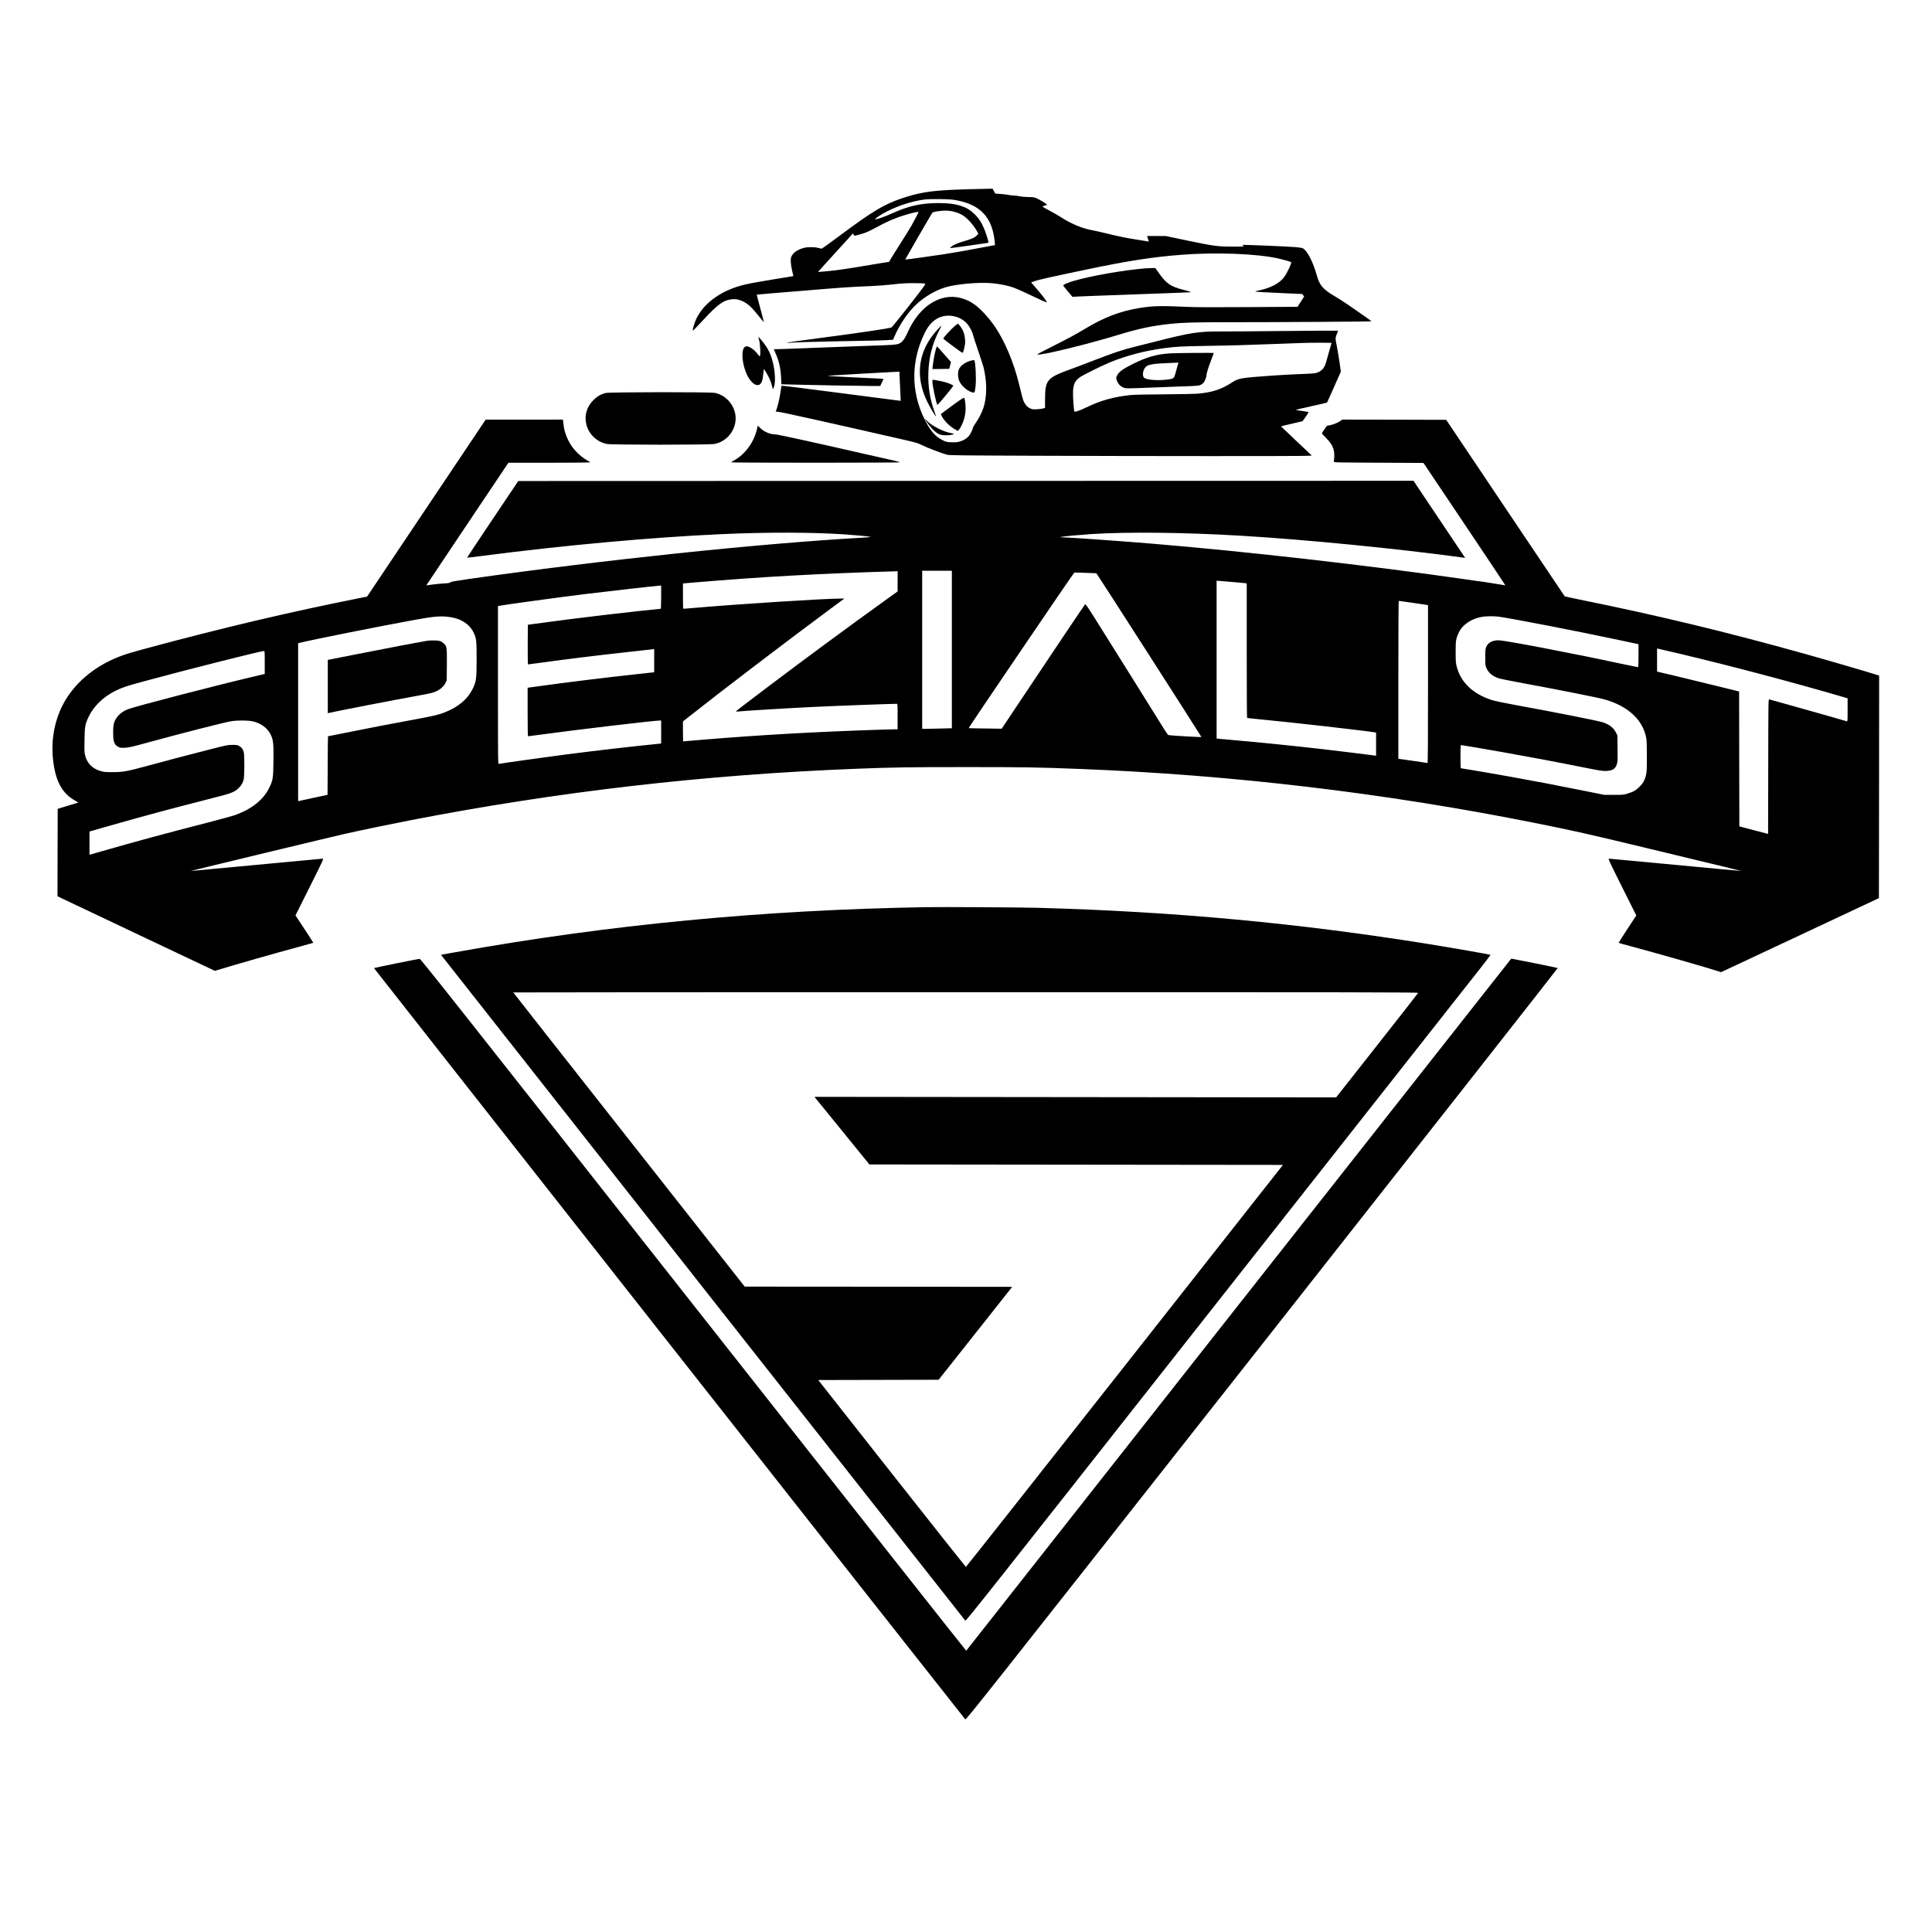 <?xml version="1.0" standalone="no"?>
<!DOCTYPE svg PUBLIC "-//W3C//DTD SVG 20010904//EN"
 "http://www.w3.org/TR/2001/REC-SVG-20010904/DTD/svg10.dtd">
<svg version="1.0" xmlns="http://www.w3.org/2000/svg"
 width="4167pt" height="4167pt" viewBox="0 0 4167 4167"
 preserveAspectRatio="xMidYMid meet">
<g transform="translate(0,4167) scale(0.1,-0.1)"
fill="#000000" stroke="none">
<path d="M20905 37589 c-735 -20 -999 -53 -1359 -166 -457 -144 -705 -290
-1476 -867 -184 -137 -342 -250 -350 -250 -8 1 -42 9 -75 18 -75 20 -222 21
-300 1 -130 -34 -219 -90 -263 -164 -23 -39 -27 -57 -27 -121 1 -41 10 -118
22 -170 12 -52 25 -109 28 -125 l6 -30 -383 -63 c-512 -85 -629 -107 -766
-147 -447 -128 -798 -395 -948 -720 -36 -79 -77 -216 -72 -242 2 -11 69 55
200 198 336 365 460 456 648 475 130 14 272 -43 394 -157 42 -39 124 -132 182
-206 58 -74 108 -133 110 -131 1 2 -33 136 -77 297 -44 162 -78 295 -77 296 3
3 390 35 1493 125 378 31 587 44 975 60 129 5 339 21 465 36 182 21 276 27
450 27 121 0 231 -4 243 -9 23 -10 7 -31 -338 -475 -199 -255 -371 -467 -381
-471 -65 -25 -712 -120 -1614 -238 -341 -45 -627 -86 -635 -91 -10 -7 1 -8 35
-4 110 12 540 25 1100 35 663 11 941 18 1063 27 l84 6 26 61 c118 279 317 563
510 732 170 148 378 268 577 332 227 74 744 121 1030 93 155 -15 339 -52 451
-92 49 -17 177 -73 284 -124 311 -149 435 -204 438 -194 7 17 -115 173 -285
367 l-53 60 73 27 c77 29 375 96 1107 249 912 191 1440 273 2065 321 739 58
1633 23 2085 -80 115 -26 268 -70 277 -79 17 -17 -82 -230 -151 -324 -101
-137 -300 -239 -569 -292 -32 -7 -56 -14 -54 -17 8 -7 223 -20 642 -38 l370
-16 22 -27 22 -26 -20 -31 c-11 -16 -43 -67 -71 -111 l-52 -81 -1066 -7 c-694
-5 -1142 -3 -1285 4 -604 28 -777 24 -1075 -26 -404 -68 -742 -197 -1141 -436
-221 -133 -381 -219 -734 -396 -154 -77 -289 -148 -300 -157 -19 -15 -16 -16
45 -10 215 21 1120 248 1715 430 409 125 710 189 1095 230 258 27 522 35 1185
35 1142 0 3155 13 3155 20 0 7 -256 187 -537 379 -76 51 -192 125 -258 164
-248 146 -323 231 -379 433 -85 305 -210 549 -307 599 -17 9 -81 19 -156 25
-240 18 -1142 55 -1150 47 -2 -3 8 -12 24 -21 26 -14 12 -15 -187 -15 -370 -1
-431 7 -1061 139 l-427 90 -200 0 -200 0 18 -61 19 -61 -22 5 c-12 3 -141 24
-287 47 -179 28 -354 64 -540 110 -151 37 -320 76 -375 85 -204 35 -458 141
-665 276 -52 34 -164 99 -249 143 -84 45 -154 86 -154 91 -1 6 20 15 46 20 26
6 47 14 48 19 2 14 -175 122 -237 146 -43 16 -79 20 -164 20 -61 0 -141 7
-182 16 -40 8 -104 17 -143 18 -38 2 -92 8 -120 15 -27 6 -99 14 -160 18
l-110 8 -28 53 -28 52 -107 -2 c-59 0 -237 -5 -397 -9z m-285 -237 c528 -95
784 -372 835 -902 l6 -66 -203 -38 c-445 -84 -684 -126 -903 -160 -290 -44
-826 -118 -830 -114 -3 3 544 950 580 1004 14 22 79 36 230 49 149 13 322 -28
440 -105 103 -67 242 -229 309 -359 l18 -33 -34 -35 c-47 -50 -105 -76 -266
-122 -145 -42 -234 -80 -287 -125 -27 -22 -28 -25 -10 -26 29 0 808 110 814
115 7 8 -39 166 -80 270 -58 149 -120 248 -213 340 -96 95 -178 145 -301 185
-135 43 -274 60 -487 60 -372 0 -643 -61 -1008 -227 -159 -72 -326 -129 -352
-121 -20 7 127 105 246 165 272 137 551 225 831 262 39 5 178 8 310 7 190 -3
264 -8 355 -24z m-810 -257 c0 -11 -95 -195 -153 -295 -33 -58 -138 -226 -232
-375 -95 -148 -189 -300 -211 -336 l-39 -67 -140 -22 c-77 -12 -255 -41 -395
-65 -342 -59 -641 -102 -835 -118 -88 -8 -161 -14 -162 -13 -1 1 167 188 375
415 l376 414 19 -25 18 -25 119 32 c128 35 168 53 385 169 247 133 463 220
700 281 124 33 175 41 175 30z"/>
<path d="M24715 35883 c-496 -41 -1180 -161 -1565 -274 -108 -31 -212 -76
-217 -94 -2 -6 42 -64 98 -129 l101 -119 82 6 c44 3 612 25 1261 48 649 23
1186 43 1194 45 8 3 12 6 9 9 -2 2 -73 23 -158 45 -284 74 -368 135 -544 388
l-58 82 -81 -2 c-45 -1 -100 -3 -122 -5z"/>
<path d="M20395 35255 c-339 -63 -633 -336 -823 -763 -61 -137 -108 -199 -178
-232 -52 -26 -143 -32 -704 -50 -190 -6 -673 -24 -1075 -40 -401 -17 -774 -30
-827 -30 -54 0 -98 -2 -98 -4 0 -2 15 -37 34 -78 77 -168 114 -334 123 -539
l6 -137 211 -6 c357 -10 1530 -31 1731 -31 l190 0 36 75 c20 41 35 77 34 78
-2 2 -272 16 -599 31 -328 16 -598 30 -601 33 -3 3 48 8 112 11 65 4 343 20
618 37 275 16 571 32 658 36 l157 7 0 -29 c1 -16 7 -157 14 -314 8 -157 13
-285 13 -286 -1 0 -578 74 -1282 166 -704 92 -1283 164 -1287 161 -4 -3 -14
-61 -22 -128 -15 -116 -57 -299 -90 -390 l-15 -43 40 0 c49 0 991 -209 2599
-576 395 -90 420 -97 515 -145 104 -53 431 -178 538 -206 56 -14 258 -17 1942
-23 2320 -9 5719 -10 5839 -1 l89 6 -329 310 c-181 170 -330 312 -332 316 -1
3 41 16 95 29 54 12 159 36 233 54 l134 31 67 95 c37 52 65 98 63 101 -2 4
-64 15 -139 25 -74 10 -135 20 -135 24 0 3 150 39 332 78 183 40 336 76 340
80 3 4 72 155 152 337 l146 330 -30 210 c-17 115 -43 269 -57 340 -34 162 -34
185 1 263 16 34 26 65 22 69 -3 3 -511 1 -1128 -6 -618 -6 -1256 -11 -1418
-10 -457 2 -649 -28 -1380 -216 -157 -40 -364 -92 -460 -115 -231 -55 -482
-139 -890 -298 -184 -72 -418 -160 -520 -197 -324 -116 -425 -178 -476 -289
-33 -74 -44 -158 -44 -357 l0 -176 -37 -12 c-21 -7 -81 -15 -133 -18 -84 -5
-102 -3 -148 17 -60 26 -105 73 -138 145 -24 51 -33 87 -104 378 -115 472
-312 939 -528 1252 -127 183 -307 378 -434 468 -190 136 -416 191 -623 152z
m171 -404 c130 -25 240 -92 315 -191 45 -59 95 -160 104 -208 2 -16 55 -177
116 -358 61 -181 113 -340 115 -354 3 -14 11 -56 19 -95 54 -269 46 -555 -22
-765 -33 -103 -102 -239 -170 -335 -31 -44 -58 -90 -59 -102 -4 -35 -50 -130
-84 -173 -42 -53 -112 -97 -193 -121 -55 -17 -88 -20 -181 -18 -110 4 -115 5
-201 48 -155 77 -262 202 -385 449 -300 607 -293 1282 21 1893 134 260 350
378 605 330z m8154 -577 c0 -3 -18 -65 -40 -137 -21 -73 -50 -176 -64 -229
-40 -156 -84 -220 -182 -265 -60 -27 -88 -30 -439 -43 -148 -6 -396 -20 -550
-31 -691 -49 -732 -56 -876 -150 -223 -146 -419 -211 -728 -239 -71 -6 -389
-13 -730 -15 -366 -2 -652 -8 -721 -15 -365 -37 -660 -120 -965 -270 -128 -62
-238 -101 -252 -87 -12 13 -34 320 -30 422 6 165 42 241 146 317 64 46 458
242 636 317 353 147 771 258 1175 310 270 36 373 41 935 51 303 5 620 11 705
15 85 3 412 14 725 25 314 11 599 22 635 23 127 6 620 7 620 1z"/>
<path d="M20584 34631 c-76 -66 -239 -245 -239 -263 0 -12 398 -308 415 -308
12 0 37 85 51 170 18 111 -9 259 -64 350 -27 45 -78 110 -87 110 -3 0 -37 -27
-76 -59z"/>
<path d="M20225 34566 c-260 -283 -385 -582 -385 -916 0 -218 58 -445 173
-671 58 -117 166 -294 173 -287 2 2 -8 35 -22 73 -106 289 -151 563 -141 865
11 331 82 613 222 890 35 68 62 126 61 128 -2 2 -39 -35 -81 -82z"/>
<path d="M20180 34119 c-23 -85 -53 -252 -64 -352 l-6 -57 182 2 182 3 18 73
19 74 -58 66 c-178 203 -236 267 -243 270 -4 2 -18 -34 -30 -79z"/>
<path d="M20950 33894 c-125 -33 -220 -98 -263 -178 -34 -63 -31 -191 5 -269
51 -109 188 -223 289 -242 43 -8 42 -10 60 135 18 148 -1 535 -28 560 -4 5
-33 1 -63 -6z"/>
<path d="M20110 33443 c0 -89 84 -481 108 -505 8 -8 342 394 342 412 0 13 -99
57 -181 79 -64 18 -235 51 -260 51 -5 0 -9 -17 -9 -37z"/>
<path d="M20680 33024 c-52 -36 -161 -115 -242 -176 l-147 -110 24 -48 c53
-104 181 -228 300 -290 l46 -25 25 30 c38 46 92 164 113 246 27 107 35 212 22
317 -13 103 -18 122 -35 122 -6 -1 -54 -30 -106 -66z"/>
<path d="M19953 32624 c29 -57 133 -189 190 -240 81 -75 135 -98 233 -102 82
-4 194 12 194 28 0 4 -19 11 -42 15 -182 30 -445 166 -548 282 -35 39 -40 42
-27 17z"/>
<path d="M25246 34049 c-306 -20 -501 -75 -812 -229 -220 -110 -304 -171 -343
-253 -20 -41 -20 -47 -7 -91 21 -70 60 -119 119 -152 49 -27 59 -29 167 -29
63 0 241 6 395 13 154 7 460 19 680 26 366 12 404 14 446 33 25 11 58 36 72
54 26 35 57 116 57 148 0 40 41 176 99 325 34 87 61 160 61 162 0 7 -805 1
-934 -7z m153 -261 c-10 -35 -28 -99 -39 -144 -33 -126 -44 -138 -131 -153
-216 -37 -509 -19 -556 35 -44 48 -19 179 44 236 51 46 164 65 468 77 105 4
200 9 211 9 l22 2 -19 -62z"/>
<path d="M16372 34338 c22 -71 36 -297 21 -336 -9 -23 -11 -22 -54 34 -73 96
-173 164 -239 164 -109 0 -117 -282 -17 -548 72 -192 200 -318 287 -282 54 22
78 84 94 240 l11 105 49 -78 c62 -99 111 -212 127 -293 7 -35 16 -64 21 -64 4
0 15 26 25 58 28 92 22 281 -15 458 -42 196 -89 307 -190 449 -45 63 -124 155
-133 155 -4 0 2 -28 13 -62z"/>
<path d="M13066 33194 c-106 -26 -185 -71 -267 -153 -144 -145 -199 -329 -154
-520 51 -213 224 -381 440 -426 105 -22 2225 -22 2330 0 222 47 393 219 441
445 61 290 -139 593 -435 656 -98 21 -2268 19 -2355 -2z"/>
<path d="M9196 30711 l-1279 -1909 -161 -32 c-1480 -293 -2985 -648 -4586
-1081 -371 -101 -467 -130 -610 -186 -549 -216 -986 -595 -1217 -1058 -174
-348 -244 -759 -198 -1165 51 -463 199 -730 489 -886 33 -19 59 -34 56 -34 -3
-1 -104 -31 -225 -68 l-220 -67 -3 -942 -2 -943 77 -38 c43 -22 807 -384 1698
-805 l1620 -767 50 16 c408 125 1265 369 1785 509 157 42 286 78 288 80 2 1
-84 135 -191 297 l-194 294 306 612 c290 579 305 612 281 612 -14 0 -659 -61
-1435 -134 -775 -74 -1411 -133 -1412 -132 -4 3 3120 756 3352 807 326 73 984
209 1370 284 3196 621 6381 989 9660 1115 786 30 1125 35 2340 35 1262 0 1528
-4 2455 -40 3288 -128 6578 -518 9810 -1164 869 -174 1131 -233 2470 -556 696
-168 1428 -345 1627 -392 199 -48 361 -88 360 -89 -1 -2 -639 58 -1417 132
-778 73 -1425 134 -1437 134 -21 0 8 -62 283 -613 l306 -612 -192 -293 c-106
-161 -190 -295 -188 -298 3 -3 153 -45 334 -93 578 -156 1493 -418 1797 -514
l78 -25 1702 798 1702 799 3 2400 2 2399 -32 11 c-211 67 -1055 314 -1563 456
-1677 470 -3201 837 -4875 1175 -168 34 -308 65 -312 68 -4 4 -580 862 -1281
1907 l-1275 1900 -1122 3 -1121 2 -32 -24 c-51 -39 -155 -83 -230 -97 l-68
-13 -55 -79 c-30 -43 -54 -81 -54 -85 0 -3 42 -49 94 -101 159 -162 196 -277
164 -506 -3 -20 4 -20 965 -25 l969 -5 885 -1319 c486 -725 883 -1319 881
-1321 -2 -1 -91 13 -198 32 -107 18 -229 38 -270 43 -41 4 -235 31 -430 60
-2050 295 -4691 595 -6725 764 -679 57 -1774 134 -1930 137 -56 1 -58 2 -23
10 44 10 411 44 633 59 795 51 2010 38 3245 -35 1379 -82 3404 -281 4783 -471
l48 -7 -351 524 c-194 288 -445 662 -558 832 l-205 307 -9655 -2 -9654 -3
-554 -825 c-304 -453 -551 -826 -550 -828 2 -2 127 13 278 32 1794 234 3715
409 5223 476 965 43 1946 41 2630 -5 248 -17 525 -43 569 -54 18 -4 -57 -12
-190 -19 -2217 -126 -5560 -477 -8454 -887 -314 -45 -399 -60 -415 -74 -16
-15 -45 -20 -150 -26 -71 -3 -184 -15 -250 -24 -66 -10 -120 -18 -121 -17 -1
1 398 596 885 1323 l886 1322 883 0 c485 1 882 4 882 9 0 4 -24 19 -53 35
-124 65 -272 202 -355 327 -90 136 -156 312 -167 448 -4 37 -8 77 -11 90 l-4
22 -833 -1 -832 0 -1279 -1908z m11334 -3049 l0 -1699 -242 -6 c-133 -4 -277
-7 -320 -7 l-78 0 0 1705 0 1705 320 0 320 0 0 -1698z m-1170 1470 l0 -218
-207 -149 c-347 -248 -915 -662 -1338 -974 -726 -535 -1927 -1440 -1941 -1463
-4 -6 12 -8 47 -4 123 14 988 67 1569 96 489 24 1683 69 1853 70 16 0 17 -20
17 -275 l0 -275 -67 0 c-38 0 -201 -5 -363 -10 -1360 -45 -2558 -113 -3779
-215 -228 -19 -416 -35 -418 -35 -1 0 -3 97 -3 215 l0 215 118 93 c675 535
2085 1610 3010 2296 l353 261 -73 0 c-355 0 -2189 -117 -3150 -200 -126 -11
-235 -20 -243 -20 -13 0 -15 37 -15 273 l0 273 268 23 c1433 121 2703 192
4310 239 l52 2 0 -218z m4287 174 c17 -15 2199 -3416 2265 -3531 5 -9 -647 29
-707 40 -13 3 -42 41 -80 102 -78 129 -1268 2032 -1516 2425 -151 241 -196
305 -205 295 -15 -15 -790 -1170 -1369 -2039 l-430 -645 -355 5 c-195 2 -356
6 -358 7 -7 6 2081 3081 2246 3309 l35 48 236 -7 c130 -4 237 -8 238 -9z
m3181 -211 l62 -7 0 -1448 c0 -797 3 -1451 8 -1454 4 -2 109 -14 232 -26 715
-68 2373 -256 2523 -286 l27 -6 0 -249 0 -250 -32 6 c-51 8 -799 100 -1138
139 -617 71 -1405 151 -1935 196 -132 11 -261 23 -287 26 l-48 6 0 1702 0
1702 263 -22 c144 -12 290 -25 325 -29z m-12568 -305 c0 -149 -4 -250 -9 -250
-29 0 -833 -88 -1236 -136 -432 -50 -1076 -133 -1470 -187 l-160 -22 -3 -428
c-1 -235 2 -427 6 -427 5 0 141 18 303 40 503 70 1211 157 1779 219 300 33
566 63 593 66 l47 6 0 -250 0 -250 -42 -5 c-24 -3 -191 -22 -373 -41 -623 -67
-1486 -173 -2118 -261 l-197 -27 0 -523 c0 -361 3 -524 11 -524 5 0 139 18
297 39 732 101 2428 301 2547 301 l25 0 0 -248 0 -248 -172 -18 c-504 -51
-1241 -136 -1863 -216 -410 -53 -1438 -197 -1467 -206 -17 -5 -18 81 -18 1700
l0 1704 28 6 c108 22 1270 181 1835 251 548 67 1550 181 1630 184 l27 1 0
-250z m16197 -120 c153 -22 293 -43 311 -46 l32 -6 0 -1705 c0 -1360 -3 -1704
-12 -1701 -7 3 -151 25 -320 49 l-308 44 0 1702 c0 1063 4 1703 9 1703 6 0
135 -18 288 -40z m-20739 -311 c229 -34 408 -152 493 -324 64 -129 69 -171 69
-580 0 -424 -8 -483 -84 -640 -109 -224 -309 -394 -602 -509 -137 -54 -245
-79 -664 -156 -496 -91 -966 -181 -1457 -281 -216 -43 -395 -79 -398 -79 -3 0
-6 -284 -7 -632 l-3 -631 -295 -63 c-162 -35 -305 -66 -317 -69 l-23 -5 0
1704 0 1704 23 5 c288 71 1674 348 2467 493 456 84 588 94 798 63z m22609 10
c287 -39 1684 -310 2581 -501 l432 -92 0 -248 c0 -194 -3 -248 -13 -248 -7 0
-179 36 -382 79 -1060 228 -2492 501 -2624 501 -135 0 -231 -53 -268 -148 -15
-39 -18 -77 -18 -222 0 -172 1 -176 29 -237 46 -101 137 -173 271 -216 28 -9
223 -48 435 -87 834 -154 1701 -326 1841 -366 497 -142 814 -431 893 -816 13
-61 16 -145 16 -411 0 -297 -2 -342 -19 -409 -28 -109 -65 -174 -140 -248 -78
-77 -134 -109 -256 -146 -86 -27 -100 -28 -295 -28 l-205 0 -530 106 c-572
115 -961 189 -1535 292 -385 69 -1012 176 -1030 176 -6 0 -10 86 -10 250 0
171 3 250 11 250 18 0 474 -77 919 -156 542 -96 1149 -210 1695 -320 392 -78
438 -85 520 -82 140 7 199 46 231 155 13 44 15 102 12 331 l-3 278 -33 66
c-50 102 -137 170 -281 219 -90 31 -1082 227 -1912 378 -258 47 -421 82 -492
105 -405 133 -664 383 -749 723 -19 77 -22 116 -22 308 -1 246 7 291 69 424
83 174 284 306 520 340 87 12 251 13 342 0z m3868 -791 c1129 -267 2474 -623
3588 -949 l67 -20 0 -251 c0 -234 -1 -250 -17 -245 -10 2 -214 61 -453 130
-239 69 -608 173 -820 231 -212 59 -393 109 -402 112 -17 5 -18 -70 -20 -1448
l-3 -1454 -310 81 -310 82 -3 1454 -2 1455 -553 136 c-303 75 -702 172 -884
215 l-333 78 0 248 0 249 38 -7 c20 -3 208 -47 417 -97z m-30485 -196 l0 -248
-182 -43 c-829 -194 -2589 -650 -2766 -717 -166 -62 -285 -190 -312 -336 -13
-68 -13 -275 1 -337 14 -68 45 -111 99 -139 40 -21 55 -23 145 -19 89 4 144
17 485 110 771 211 1656 437 1811 462 123 20 347 20 447 0 179 -36 332 -146
399 -286 58 -121 65 -186 61 -566 -5 -386 -10 -420 -93 -588 -125 -253 -366
-448 -720 -580 -55 -20 -343 -100 -641 -176 -839 -215 -1509 -396 -2241 -607
l-273 -78 0 251 0 251 427 122 c760 216 1383 384 2125 572 510 129 561 147
655 233 65 60 102 120 119 196 17 70 19 506 3 580 -14 67 -45 111 -99 141 -40
22 -56 25 -150 24 -99 0 -126 -6 -485 -98 -532 -136 -933 -242 -1337 -352
-446 -121 -532 -137 -758 -138 -139 0 -188 3 -240 18 -198 54 -313 169 -356
353 -13 55 -15 116 -11 323 4 287 13 340 87 497 107 228 315 431 577 562 145
72 230 101 618 206 866 236 2511 652 2588 654 16 1 17 -17 17 -247z"/>
<path d="M9125 27834 c-71 -13 -287 -54 -480 -89 -192 -36 -626 -120 -962
-187 l-613 -121 0 -575 0 -574 23 5 c131 33 1387 276 1917 372 140 25 280 53
310 62 136 39 240 116 287 212 l28 56 3 333 c3 373 -1 402 -61 459 -59 56 -92
67 -212 70 -84 2 -141 -4 -240 -23z"/>
<path d="M16324 32402 c-67 -277 -258 -535 -494 -664 -33 -18 -60 -36 -60 -40
0 -5 822 -8 1827 -8 1038 0 1823 4 1817 9 -5 4 -63 21 -129 36 -66 14 -356 81
-645 146 -1099 251 -1865 419 -1909 419 -118 1 -243 51 -331 136 l-56 53 -20
-87z"/>
<path d="M19975 22104 c-3532 -60 -6846 -378 -10172 -975 l-292 -52 28 -36
c397 -507 11268 -14311 11280 -14324 16 -16 312 358 5471 6910 3000 3810 5547
7043 5659 7185 112 143 201 261 199 264 -7 7 -861 156 -1308 228 -2822 455
-5519 706 -8460 786 -369 10 -2054 20 -2405 14z m10611 -1850 c-3 -8 -402
-519 -887 -1134 l-881 -1119 -5626 6 -5626 6 105 -129 c58 -71 325 -399 593
-729 l487 -600 4460 -5 4460 -5 -3413 -4335 c-1878 -2384 -3419 -4335 -3425
-4335 -6 0 -725 907 -1598 2015 l-1587 2015 1299 3 1298 3 793 1002 793 1002
-2884 3 -2885 2 -2496 3170 c-1373 1743 -2496 3172 -2496 3175 0 3 4392 5
9761 5 8846 0 9761 -1 9755 -16z"/>
<path d="M8548 20892 c-262 -53 -479 -99 -482 -102 -4 -5 12712 -16161 12753
-16203 17 -17 263 294 6403 8090 3511 4459 6380 8111 6375 8114 -5 4 -232 51
-503 105 l-494 98 -24 -24 c-13 -14 -2657 -3371 -5876 -7460 -3219 -4089
-5856 -7439 -5860 -7443 -4 -4 -2652 3352 -5885 7458 -5164 6558 -5882 7465
-5904 7464 -14 0 -241 -44 -503 -97z"/>
</g>
</svg>
